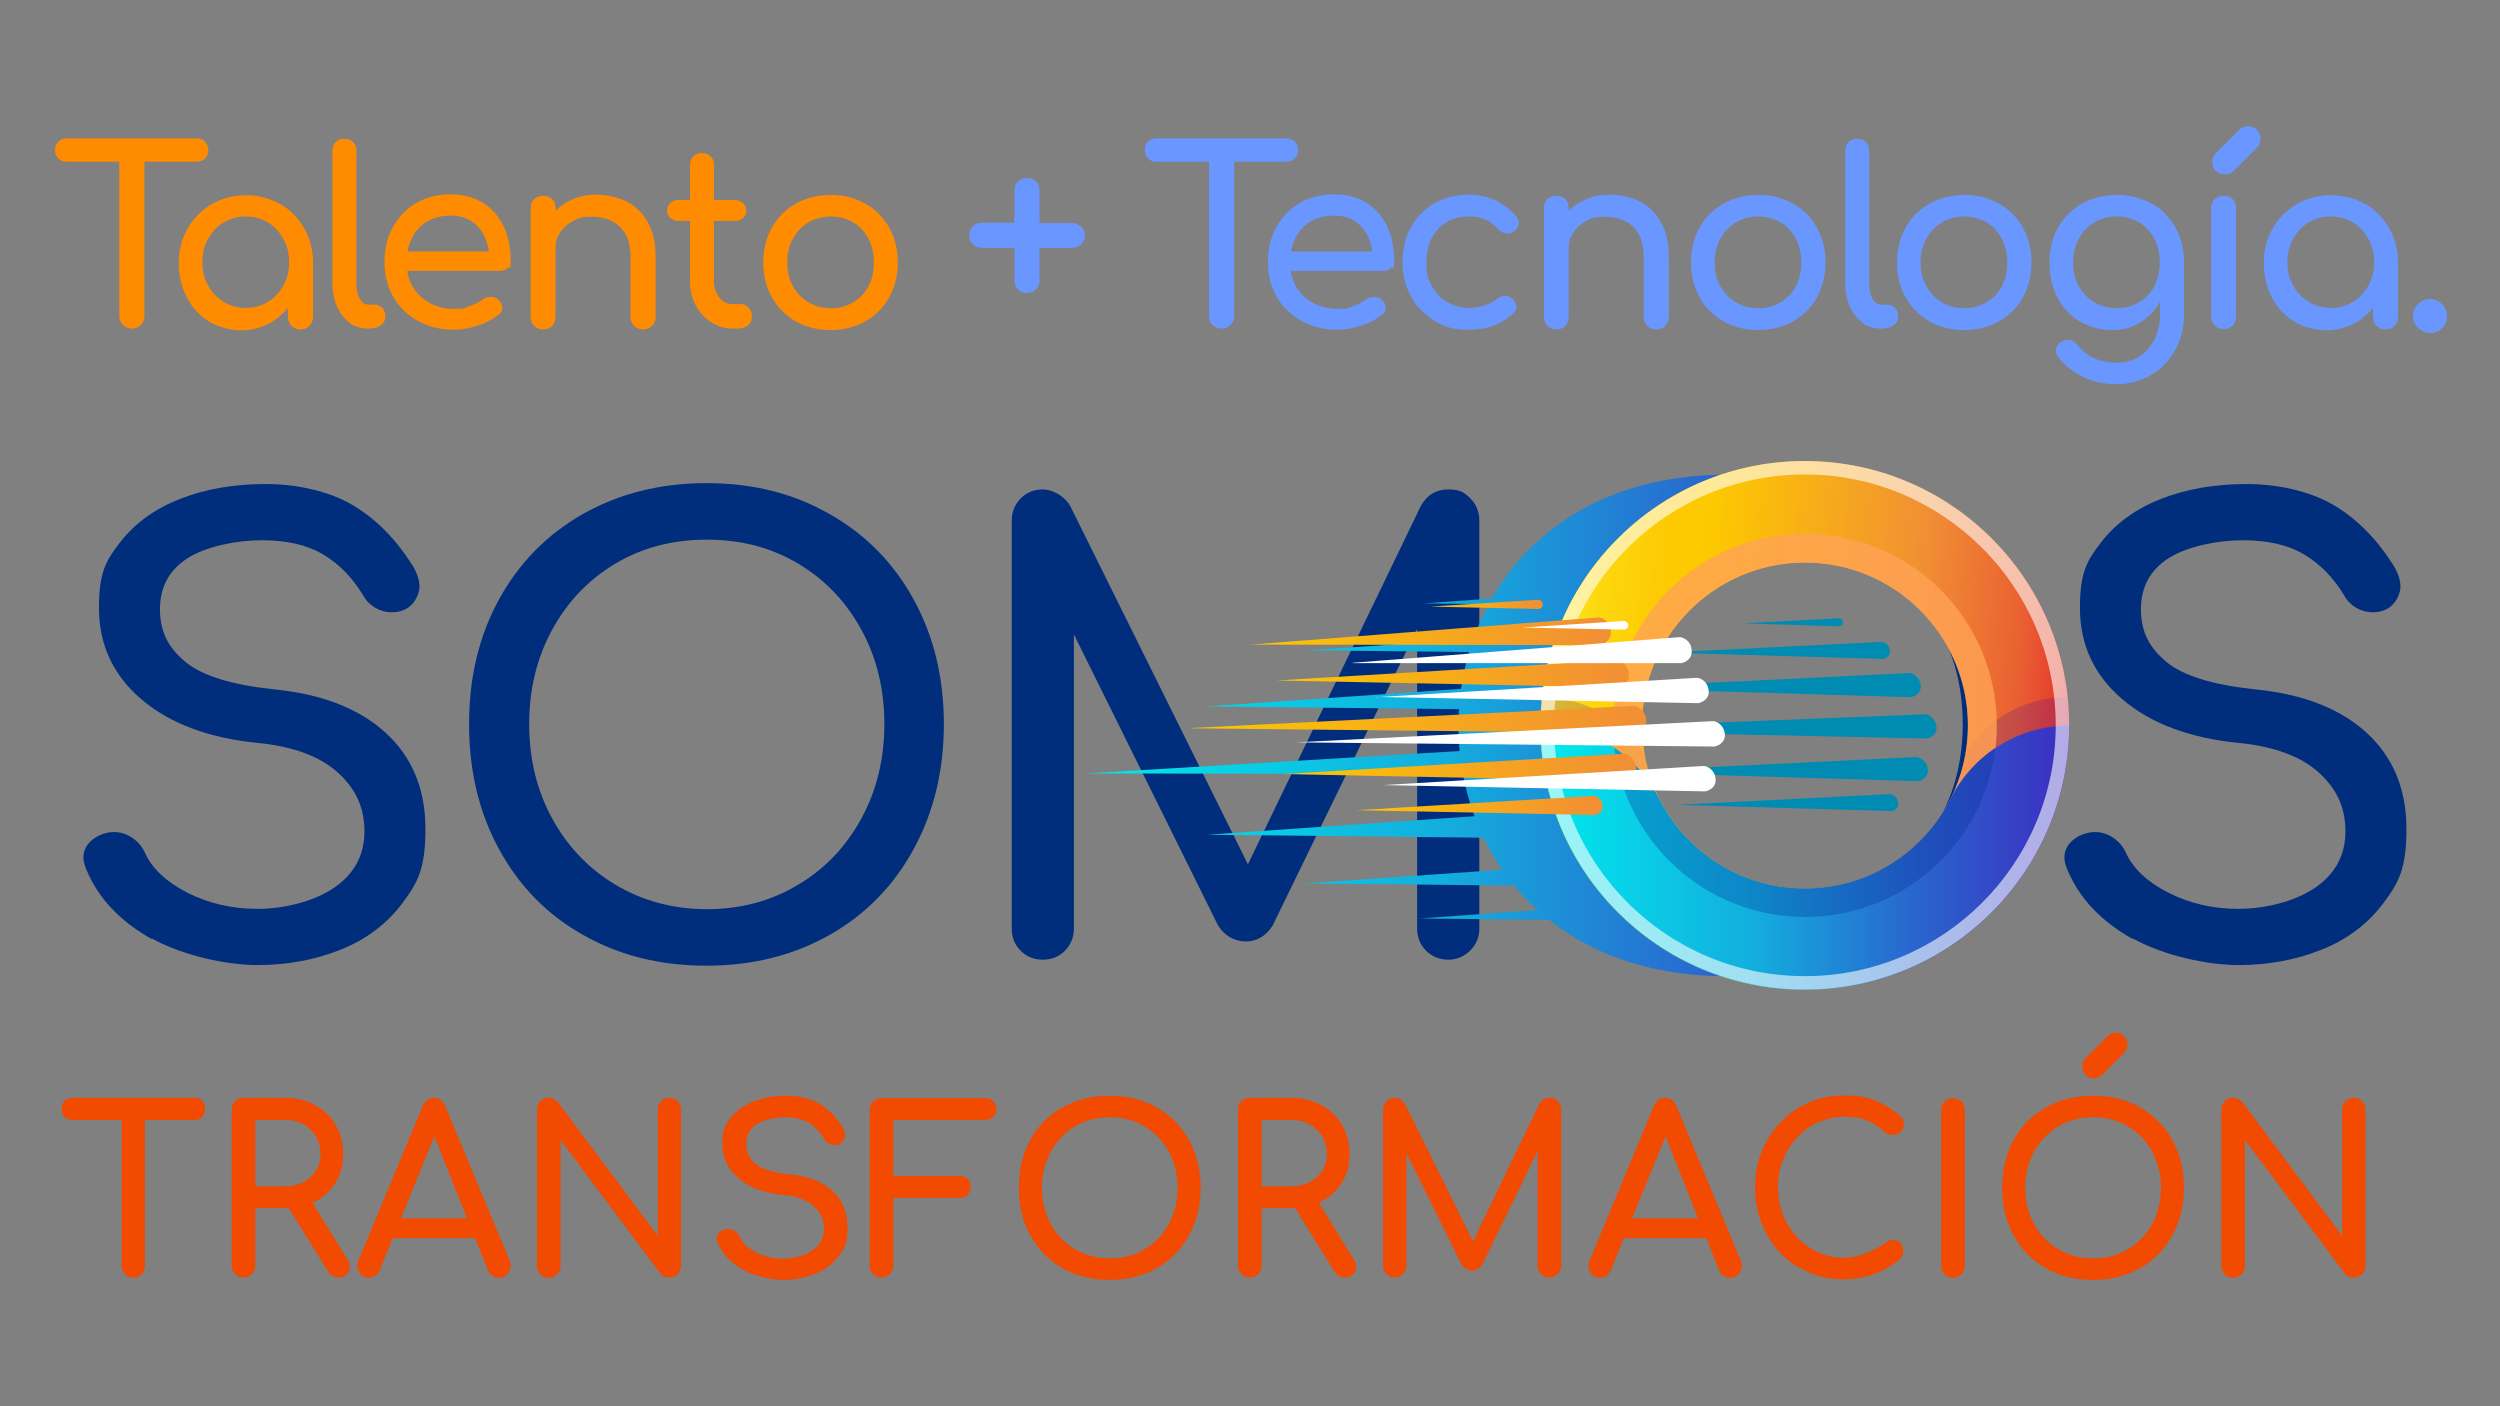 <?xml version="1.0" encoding="UTF-8"?>
<svg xmlns="http://www.w3.org/2000/svg" version="1.1" xmlns:xlink="http://www.w3.org/1999/xlink" viewBox="0 0 836.2 470.4">
  <rect x="0" y="0" width="836.2" height="470.4" fill="#808080" stroke="none"/>
  <defs>
    <style>
      .cls-1 {
        fill: #002894;
        opacity: .3;
      }

      .cls-1, .cls-2, .cls-3 {
        mix-blend-mode: multiply;
      }

      .cls-4 {
        fill: url(#Degradado_sin_nombre_32-2);
      }

      .cls-5 {
        fill: url(#Degradado_sin_nombre_68-5);
      }

      .cls-6 {
        fill: #002d7c;
      }

      .cls-7 {
        fill: #f24a00;
      }

      .cls-8, .cls-9 {
        fill: #fff;
      }

      .cls-10 {
        fill: url(#Naranja_amarillo);
      }

      .cls-11 {
        fill: none;
      }

      .cls-12 {
        fill: #6997ff;
      }

      .cls-13 {
        fill: url(#Degradado_sin_nombre_68-2);
      }

      .cls-9 {
        mix-blend-mode: overlay;
        opacity: .6;
      }

      .cls-14 {
        isolation: isolate;
      }

      .cls-15 {
        fill: #ff8b00;
      }

      .cls-16 {
        fill: url(#Degradado_sin_nombre_32);
      }

      .cls-2 {
        fill: #3b00a0;
        opacity: .2;
      }

      .cls-17 {
        fill: #008bb2;
      }

      .cls-18 {
        fill: url(#Degradado_sin_nombre_68-3);
      }

      .cls-19 {
        fill: url(#Degradado_sin_nombre_68-4);
      }

      .cls-3 {
        fill: #ffa255;
        opacity: .8;
      }

      .cls-20 {
        fill: url(#Degradado_sin_nombre_68);
      }

      .cls-21 {
        clip-path: url(#clippath);
      }

      .cls-22 {
        fill: url(#Degradado_sin_nombre_68-6);
      }
    </style>
    <clipPath id="clippath">
      <path class="cls-11" d="M539.5,240.8c0,63.2,142.2,88.6,61.7,88.6s-255.1-28-255.1-91.2,134.6-99,215.1-99-21.8,38.4-21.8,101.5Z"/>
    </clipPath>
    <linearGradient id="Degradado_sin_nombre_32" data-name="Degradado sin nombre 32" x1="363.2" y1="242.6" x2="661.1" y2="242.6" gradientUnits="userSpaceOnUse">
      <stop offset="0" stop-color="#00eced"/>
      <stop offset=".1" stop-color="#05dae9"/>
      <stop offset=".4" stop-color="#13aede"/>
      <stop offset=".7" stop-color="#2967ce"/>
      <stop offset="1" stop-color="#3c2dc1"/>
    </linearGradient>
    <linearGradient id="Naranja_amarillo" data-name="Naranja, amarillo" x1="396.7" y1="408.7" x2="573.6" y2="408.7" gradientTransform="translate(152.6 -203.3) rotate(4.6)" gradientUnits="userSpaceOnUse">
      <stop offset="0" stop-color="#ffef26"/>
      <stop offset="0" stop-color="#fee921"/>
      <stop offset=".1" stop-color="#fdd70e"/>
      <stop offset=".2" stop-color="#fdcb03"/>
      <stop offset=".3" stop-color="#fdc800"/>
      <stop offset=".7" stop-color="#f18f34"/>
      <stop offset=".9" stop-color="#e95f32"/>
      <stop offset="1" stop-color="#e3312d"/>
    </linearGradient>
    <linearGradient id="Degradado_sin_nombre_32-2" data-name="Degradado sin nombre 32" x1="515.3" y1="286.8" x2="692.1" y2="286.8" xlink:href="#Degradado_sin_nombre_32"/>
    <linearGradient id="Degradado_sin_nombre_68" data-name="Degradado sin nombre 68" x1="139.4" y1="84.2" x2="306.6" y2="84.2" gradientTransform="translate(271.5 163.9) rotate(0) scale(.9) skewX(0)" gradientUnits="userSpaceOnUse">
      <stop offset="0" stop-color="#fdc800"/>
      <stop offset="1" stop-color="#f18f34"/>
    </linearGradient>
    <linearGradient id="Degradado_sin_nombre_68-2" data-name="Degradado sin nombre 68" x1="170.7" y1="67.3" x2="300.2" y2="67.3" xlink:href="#Degradado_sin_nombre_68"/>
    <linearGradient id="Degradado_sin_nombre_68-3" data-name="Degradado sin nombre 68" x1="173.3" y1="101.7" x2="302.9" y2="101.7" xlink:href="#Degradado_sin_nombre_68"/>
    <linearGradient id="Degradado_sin_nombre_68-4" data-name="Degradado sin nombre 68" x1="161.5" y1="51.7" x2="293.7" y2="51.7" xlink:href="#Degradado_sin_nombre_68"/>
    <linearGradient id="Degradado_sin_nombre_68-5" data-name="Degradado sin nombre 68" x1="200.1" y1="115.7" x2="290.6" y2="115.7" xlink:href="#Degradado_sin_nombre_68"/>
    <linearGradient id="Degradado_sin_nombre_68-6" data-name="Degradado sin nombre 68" x1="227.6" y1="41.9" x2="268.8" y2="41.9" xlink:href="#Degradado_sin_nombre_68"/>
  </defs>
  <!-- Generator: Adobe Illustrator 28.6.0, SVG Export Plug-In . SVG Version: 1.2.0 Build 709)  -->
  <g class="cls-14">
    <g id="Layer_1">
      <g>
        <path class="cls-15" d="M68.6,47.4c.7.7,1.1,1.7,1.1,2.8s-.4,2.1-1.1,2.8c-.7.7-1.7,1.1-2.8,1.1h-17.5v51.6c0,1.2-.4,2.2-1.2,3-.8.8-1.8,1.2-3,1.2s-2.2-.4-3-1.2-1.2-1.8-1.2-3v-51.6h-17.6c-1.1,0-2.1-.4-2.8-1.1-.7-.7-1.1-1.7-1.1-2.8s.4-2.1,1.1-2.8c.7-.7,1.7-1.1,2.8-1.1h43.6c1.1,0,2.1.4,2.8,1.1Z"/>
        <path class="cls-15" d="M93.6,68.1c3.4,2,6.1,4.7,8.1,8.2,2,3.5,3,7.3,3,11.5v18.2c0,1.2-.4,2.2-1.2,3-.8.8-1.8,1.2-3,1.2s-2.2-.4-3-1.2c-.8-.8-1.2-1.8-1.2-3v-3c-1.9,2.3-4.2,4.2-6.9,5.5-2.7,1.3-5.7,2-8.8,2s-7.5-1-10.6-2.9-5.7-4.7-7.5-8.1c-1.8-3.5-2.7-7.3-2.7-11.5s1-8.1,2.9-11.5c2-3.5,4.7-6.2,8.1-8.2,3.5-2,7.3-3,11.5-3s8,1,11.4,3ZM89.6,101c2.2-1.3,3.9-3.2,5.2-5.5,1.3-2.3,1.9-4.9,1.9-7.8s-.6-5.5-1.9-7.8c-1.3-2.3-3-4.2-5.2-5.5-2.2-1.3-4.7-2-7.4-2s-5.2.7-7.4,2c-2.2,1.3-3.9,3.2-5.2,5.5-1.3,2.3-1.9,4.9-1.9,7.8s.6,5.5,1.9,7.8c1.3,2.3,3,4.1,5.2,5.5,2.2,1.3,4.7,2,7.4,2s5.2-.7,7.4-2Z"/>
        <path class="cls-15" d="M117.2,108.1c-1.9-1.3-3.3-3.1-4.4-5.4-1-2.3-1.6-4.9-1.6-7.8v-44.5c0-1.2.4-2.2,1.1-2.9.8-.8,1.7-1.1,2.9-1.1s2.2.4,2.9,1.1c.8.8,1.1,1.7,1.1,2.9v44.5c0,2,.4,3.7,1.1,5,.8,1.3,1.7,2,2.9,2h2c1.1,0,2,.4,2.7,1.1.7.8,1,1.7,1,2.9s-.5,2.2-1.6,2.9c-1,.8-2.4,1.1-4,1.1h-.2c-2.3,0-4.4-.6-6.3-1.9Z"/>
        <path class="cls-15" d="M169.9,89.6c-.7.7-1.6,1-2.7,1h-31c.6,3.8,2.3,6.9,5.2,9.2,2.9,2.3,6.3,3.5,10.5,3.5s3.3-.3,5.1-.9c1.8-.6,3.2-1.3,4.4-2.2.8-.6,1.7-.9,2.7-.9s1.8.3,2.4.8c1,.8,1.5,1.7,1.5,2.8s-.4,1.8-1.3,2.4c-1.8,1.5-4.1,2.7-6.9,3.6-2.7.9-5.4,1.4-7.9,1.4-4.5,0-8.5-1-12-2.9-3.5-1.9-6.3-4.6-8.3-8-2-3.4-3-7.3-3-11.7s.9-8.3,2.8-11.7c1.9-3.5,4.5-6.1,7.8-8.1,3.3-1.9,7.1-2.9,11.4-2.9s7.8.9,10.8,2.8c3,1.8,5.4,4.4,7,7.8,1.6,3.3,2.4,7.1,2.4,11.4s-.4,1.9-1.1,2.6ZM141,75.4c-2.5,2.2-4,5.1-4.7,8.7h27.2c-.5-3.6-1.8-6.6-4.1-8.7-2.2-2.2-5.1-3.3-8.7-3.3s-7.2,1.1-9.7,3.3Z"/>
        <path class="cls-15" d="M209.8,67.5c3,1.6,5.3,4,7,7.1,1.7,3.1,2.5,6.9,2.5,11.3v20.1c0,1.2-.4,2.2-1.2,3-.8.8-1.8,1.2-3,1.2s-2.2-.4-3-1.2c-.8-.8-1.2-1.8-1.2-3v-20.1c0-4.4-1.2-7.7-3.5-10-2.4-2.3-5.5-3.4-9.4-3.4s-4.4.5-6.2,1.4c-1.9.9-3.3,2.2-4.4,3.8-1.1,1.6-1.6,3.3-1.6,5.3v23c0,1.2-.4,2.2-1.1,3-.8.8-1.8,1.2-3,1.2s-2.2-.4-3-1.2c-.8-.8-1.2-1.8-1.2-3v-36.4c0-1.3.4-2.3,1.2-3,.8-.8,1.8-1.1,3-1.1s2.3.4,3,1.1c.8.8,1.1,1.8,1.1,3v.9c1.7-1.7,3.8-3.1,6.2-4,2.4-1,4.9-1.4,7.7-1.4s7.1.8,10.1,2.4Z"/>
        <path class="cls-15" d="M250.5,103c.7.8,1,1.7,1,2.9s-.4,2.2-1.3,2.9c-.9.8-2.1,1.1-3.5,1.1h-1.5c-2.7,0-5.1-.7-7.3-2.1-2.2-1.4-3.9-3.3-5.2-5.7-1.3-2.4-1.9-5.1-1.9-8.1v-20.1h-3.8c-1.1,0-2.1-.3-2.8-1-.7-.7-1.1-1.5-1.1-2.4s.4-2,1.1-2.6c.7-.7,1.6-1,2.8-1h3.8v-11.7c0-1.2.4-2.2,1.1-2.9.8-.8,1.7-1.1,2.9-1.1s2.2.4,2.9,1.1c.8.8,1.1,1.7,1.1,2.9v11.7h6.9c1.1,0,2.1.3,2.8,1,.7.7,1.1,1.5,1.1,2.6s-.4,1.8-1.1,2.4c-.7.7-1.6,1-2.8,1h-6.9v20.1c0,2.2.6,4,1.8,5.5,1.2,1.5,2.7,2.2,4.4,2.2h2.8c1,0,1.8.4,2.5,1.1Z"/>
        <path class="cls-15" d="M266.2,107.5c-3.4-1.9-6.1-4.6-8-8-1.9-3.4-2.9-7.3-2.9-11.7s1-8.3,2.9-11.7c1.9-3.4,4.6-6.1,8-8,3.4-1.9,7.3-2.9,11.7-2.9s8.1,1,11.5,2.9c3.4,1.9,6.1,4.6,8,8,1.9,3.4,2.9,7.3,2.9,11.7s-1,8.2-2.9,11.7c-1.9,3.4-4.6,6.1-8,8-3.4,1.9-7.3,2.9-11.6,2.9s-8.2-1-11.7-2.9ZM285.4,101.1c2.2-1.3,3.9-3.1,5.1-5.4s1.8-4.9,1.8-7.9-.6-5.6-1.8-7.9c-1.2-2.3-2.9-4.2-5.1-5.5-2.2-1.3-4.7-2-7.5-2s-5.3.7-7.5,2c-2.2,1.3-3.9,3.1-5.2,5.5-1.3,2.3-1.9,5-1.9,7.9s.6,5.6,1.9,7.9c1.3,2.3,3,4.1,5.2,5.4,2.2,1.3,4.7,2,7.5,2s5.3-.7,7.5-2Z"/>
        <path class="cls-12" d="M340.5,96.8c-.8-.8-1.2-1.8-1.2-3v-10.9h-10.9c-1.2,0-2.2-.4-3-1.2-.8-.8-1.2-1.8-1.2-3s.4-2.2,1.2-3c.8-.8,1.8-1.2,3-1.2h10.9v-10.9c0-1.1.4-2.1,1.3-2.9.8-.8,1.8-1.2,2.9-1.2s2.2.4,3,1.2c.8.8,1.2,1.8,1.2,3v10.9h10.9c1.1,0,2.1.4,3,1.2.8.8,1.3,1.8,1.3,3s-.4,2.1-1.3,2.9c-.8.8-1.8,1.2-3,1.2h-10.9v10.9c0,1.2-.4,2.2-1.2,3-.8.8-1.8,1.2-3,1.2s-2.2-.4-3-1.2Z"/>
        <path class="cls-12" d="M433.1,47.4c.7.7,1.1,1.7,1.1,2.8s-.4,2.1-1.1,2.8c-.7.7-1.7,1.1-2.8,1.1h-17.5v51.6c0,1.2-.4,2.2-1.2,3-.8.8-1.8,1.2-3,1.2s-2.2-.4-3-1.2-1.2-1.8-1.2-3v-51.6h-17.6c-1.1,0-2.1-.4-2.8-1.1-.7-.7-1.1-1.7-1.1-2.8s.4-2.1,1.1-2.8c.7-.7,1.7-1.1,2.8-1.1h43.6c1.1,0,2.1.4,2.8,1.1Z"/>
        <path class="cls-12" d="M465.4,89.6c-.7.7-1.6,1-2.7,1h-31c.6,3.8,2.3,6.9,5.2,9.2,2.9,2.3,6.3,3.5,10.5,3.5s3.3-.3,5.1-.9c1.8-.6,3.2-1.3,4.4-2.2.8-.6,1.7-.9,2.7-.9s1.8.3,2.4.8c1,.8,1.5,1.7,1.5,2.8s-.4,1.8-1.3,2.4c-1.8,1.5-4.1,2.7-6.9,3.6-2.7.9-5.4,1.4-7.9,1.4-4.5,0-8.5-1-12-2.9-3.5-1.9-6.3-4.6-8.3-8-2-3.4-3-7.3-3-11.7s.9-8.3,2.8-11.7c1.9-3.5,4.5-6.1,7.8-8.1,3.3-1.9,7.1-2.9,11.4-2.9s7.8.9,10.8,2.8c3,1.8,5.4,4.4,7,7.8,1.6,3.3,2.4,7.1,2.4,11.4s-.4,1.9-1.1,2.6ZM436.5,75.4c-2.5,2.2-4,5.1-4.7,8.7h27.2c-.5-3.6-1.8-6.6-4.1-8.7-2.2-2.2-5.1-3.3-8.7-3.3s-7.2,1.1-9.7,3.3Z"/>
        <path class="cls-12" d="M480,107.4c-3.4-2-6.1-4.7-8-8.1-1.9-3.5-2.9-7.3-2.9-11.5s.9-8.3,2.8-11.7c1.9-3.5,4.5-6.1,7.9-8.1,3.4-1.9,7.2-2.9,11.4-2.9,6.4,0,11.7,2.4,16,7.3.5.6.8,1.3.8,2.1,0,1.2-.6,2.2-1.8,3-.5.4-1.2.6-1.9.6-1.3,0-2.3-.5-3.2-1.5-1.4-1.5-2.8-2.5-4.4-3.2-1.6-.7-3.4-1-5.5-1-4.2,0-7.6,1.4-10.2,4.2-2.6,2.8-3.9,6.5-3.9,11.1s.6,5.6,1.8,7.9,2.9,4.1,5.1,5.4c2.2,1.3,4.7,2,7.5,2s6.7-1,9-2.9c1-.8,2-1.1,3-1.1s1.5.2,2.1.7c1,.9,1.6,1.8,1.6,2.9s-.3,1.6-1,2.2c-3.9,3.6-8.8,5.5-14.7,5.5s-8.2-1-11.6-2.9Z"/>
        <path class="cls-12" d="M548.7,67.5c3,1.6,5.3,4,7,7.1,1.7,3.1,2.5,6.9,2.5,11.3v20.1c0,1.2-.4,2.2-1.2,3-.8.8-1.8,1.2-3,1.2s-2.2-.4-3-1.2c-.8-.8-1.2-1.8-1.2-3v-20.1c0-4.4-1.2-7.7-3.5-10-2.4-2.3-5.5-3.4-9.4-3.4s-4.4.5-6.2,1.4c-1.9.9-3.3,2.2-4.4,3.8-1.1,1.6-1.6,3.3-1.6,5.3v23c0,1.2-.4,2.2-1.1,3-.8.8-1.8,1.2-3,1.2s-2.2-.4-3-1.2c-.8-.8-1.2-1.8-1.2-3v-36.4c0-1.3.4-2.3,1.2-3,.8-.8,1.8-1.1,3-1.1s2.3.4,3,1.1c.8.8,1.1,1.8,1.1,3v.9c1.7-1.7,3.8-3.1,6.2-4,2.4-1,4.9-1.4,7.7-1.4s7.1.8,10.1,2.4Z"/>
        <path class="cls-12" d="M576.5,107.5c-3.4-1.9-6.1-4.6-8-8-1.9-3.4-2.9-7.3-2.9-11.7s1-8.3,2.9-11.7c1.9-3.4,4.6-6.1,8-8,3.4-1.9,7.3-2.9,11.7-2.9s8.1,1,11.5,2.9c3.4,1.9,6.1,4.6,8,8,1.9,3.4,2.9,7.3,2.9,11.7s-1,8.2-2.9,11.7c-1.9,3.4-4.6,6.1-8,8-3.4,1.9-7.3,2.9-11.6,2.9s-8.2-1-11.7-2.9ZM595.6,101.1c2.2-1.3,3.9-3.1,5.1-5.4s1.8-4.9,1.8-7.9-.6-5.6-1.8-7.9c-1.2-2.3-2.9-4.2-5.1-5.5-2.2-1.3-4.7-2-7.5-2s-5.3.7-7.5,2c-2.2,1.3-3.9,3.1-5.2,5.5-1.3,2.3-1.9,5-1.9,7.9s.6,5.6,1.9,7.9c1.3,2.3,3,4.1,5.2,5.4,2.2,1.3,4.7,2,7.5,2s5.3-.7,7.5-2Z"/>
        <path class="cls-12" d="M623.2,108.1c-1.9-1.3-3.3-3.1-4.4-5.4-1-2.3-1.6-4.9-1.6-7.8v-44.5c0-1.2.4-2.2,1.1-2.9.8-.8,1.7-1.1,2.9-1.1s2.2.4,2.9,1.1c.8.8,1.1,1.7,1.1,2.9v44.5c0,2,.4,3.7,1.1,5,.8,1.3,1.7,2,2.9,2h2c1.1,0,2,.4,2.7,1.1.7.8,1,1.7,1,2.9s-.5,2.2-1.6,2.9c-1,.8-2.4,1.1-4,1.1h-.2c-2.3,0-4.4-.6-6.3-1.9Z"/>
        <path class="cls-12" d="M645.4,107.5c-3.4-1.9-6.1-4.6-8-8-1.9-3.4-2.9-7.3-2.9-11.7s1-8.3,2.9-11.7c1.9-3.4,4.6-6.1,8-8,3.4-1.9,7.3-2.9,11.7-2.9s8.1,1,11.5,2.9c3.4,1.9,6.1,4.6,8,8,1.9,3.4,2.9,7.3,2.9,11.7s-1,8.2-2.9,11.7c-1.9,3.4-4.6,6.1-8,8-3.4,1.9-7.3,2.9-11.6,2.9s-8.2-1-11.7-2.9ZM664.5,101.1c2.2-1.3,3.9-3.1,5.1-5.4s1.8-4.9,1.8-7.9-.6-5.6-1.8-7.9c-1.2-2.3-2.9-4.2-5.1-5.5-2.2-1.3-4.7-2-7.5-2s-5.3.7-7.5,2c-2.2,1.3-3.9,3.1-5.2,5.5-1.3,2.3-1.9,5-1.9,7.9s.6,5.6,1.9,7.9c1.3,2.3,3,4.1,5.2,5.4,2.2,1.3,4.7,2,7.5,2s5.3-.7,7.5-2Z"/>
        <path class="cls-12" d="M719.6,68c3.4,1.9,6.1,4.6,8,8,1.9,3.4,2.9,7.3,2.9,11.7v17.6c0,4.3-1,8.2-2.9,11.7-1.9,3.5-4.6,6.3-8,8.4-3.5,2-7.4,3.1-11.7,3.1s-7.6-.8-10.9-2.3c-3.4-1.6-6.2-3.8-8.5-6.6-.6-.8-.9-1.5-.9-2.3,0-1.1.6-2.1,1.7-2.9.8-.5,1.5-.7,2.3-.7,1.4,0,2.5.6,3.3,1.7,1.5,1.9,3.3,3.4,5.5,4.4,2.2,1,4.8,1.5,7.6,1.5s5.1-.6,7.3-1.9c2.2-1.3,3.9-3.2,5.2-5.6s2-5.4,2-8.9v-4c-1.7,3-3.9,5.3-6.7,7-2.8,1.7-5.9,2.5-9.4,2.5s-7.6-1-10.8-2.9c-3.2-1.9-5.7-4.6-7.4-8-1.8-3.4-2.7-7.3-2.7-11.7s1-8.3,2.9-11.7c1.9-3.4,4.6-6.1,8-8,3.4-1.9,7.3-2.9,11.7-2.9s8.1,1,11.5,2.9ZM715.5,101.1c2.2-1.3,3.9-3.1,5.1-5.4s1.8-4.9,1.8-7.9-.6-5.6-1.8-7.9c-1.2-2.3-2.9-4.2-5.1-5.5-2.2-1.3-4.7-2-7.5-2s-5.3.7-7.5,2c-2.2,1.3-3.9,3.1-5.2,5.5-1.3,2.3-1.9,5-1.9,7.9s.6,5.6,1.9,7.9c1.3,2.3,3,4.1,5.2,5.4,2.2,1.3,4.7,2,7.5,2s5.3-.7,7.5-2Z"/>
        <path class="cls-12" d="M740.8,108.9c-.8-.8-1.2-1.8-1.2-3v-36.3c0-1.3.4-2.3,1.2-3,.8-.8,1.8-1.1,3-1.1s2.3.4,3,1.1c.8.8,1.1,1.8,1.1,3v36.3c0,1.2-.4,2.2-1.1,3-.8.8-1.8,1.2-3,1.2s-2.2-.4-3-1.2ZM741.1,57.2c-.8-.8-1.1-1.8-1.1-3s.3-2.1,1-2.8l8-8c.8-.8,1.8-1.2,2.9-1.2s2.2.4,3,1.2c.8.8,1.2,1.8,1.2,3s-.4,2.1-1.1,2.9l-7.9,7.9c-.8.8-1.7,1.1-2.9,1.1s-2.3-.4-3-1.2Z"/>
        <path class="cls-12" d="M791,68.1c3.4,2,6.1,4.7,8.1,8.2,2,3.5,3,7.3,3,11.5v18.2c0,1.2-.4,2.2-1.2,3-.8.8-1.8,1.2-3,1.2s-2.2-.4-3-1.2c-.8-.8-1.2-1.8-1.2-3v-3c-1.9,2.3-4.2,4.2-6.9,5.5-2.7,1.3-5.7,2-8.8,2s-7.5-1-10.6-2.9-5.7-4.7-7.5-8.1c-1.8-3.5-2.7-7.3-2.7-11.5s1-8.1,2.9-11.5c2-3.5,4.7-6.2,8.1-8.2,3.5-2,7.3-3,11.5-3s8,1,11.4,3ZM787,101c2.2-1.3,3.9-3.2,5.2-5.5,1.3-2.3,1.9-4.9,1.9-7.8s-.6-5.5-1.9-7.8c-1.3-2.3-3-4.2-5.2-5.5-2.2-1.3-4.7-2-7.4-2s-5.2.7-7.4,2c-2.2,1.3-3.9,3.2-5.2,5.5-1.3,2.3-1.9,4.9-1.9,7.8s.6,5.5,1.9,7.8c1.3,2.3,3,4.1,5.2,5.5,2.2,1.3,4.7,2,7.4,2s5.2-.7,7.4-2Z"/>
        <path class="cls-12" d="M808.8,109.7c-1.1-1.1-1.7-2.4-1.7-4s.6-2.9,1.7-4c1.1-1.1,2.4-1.7,4-1.7s2.8.6,4,1.7c1.1,1.1,1.7,2.5,1.7,4s-.5,2.8-1.6,4c-1.1,1.1-2.4,1.7-4,1.7s-2.8-.6-4-1.7Z"/>
      </g>
      <g>
        <path class="cls-6" d="M50.8,314.1c-10.6-5.9-17.9-13.6-21.9-23.2-.7-1.6-1-3-1-4,0-2,.7-3.8,2.2-5.3,1.5-1.5,3.5-2.6,6-3.1.4-.1,1.1-.2,2-.2,2.1,0,4.2.6,6.1,1.9,1.9,1.3,3.4,3,4.3,5.1,2.4,5.2,7.1,9.7,14.2,13.3,7.1,3.6,14.9,5.4,23.4,5.4s18.5-2.3,25.4-6.9c6.9-4.6,10.4-11,10.4-19s-2.9-14.2-8.8-19.6c-5.9-5.4-14.8-8.8-26.8-10-16.5-1.6-29.5-6.5-39-14.6-9.5-8.1-14.2-18.3-14.2-30.5s2.4-16,7.3-22.3c4.9-6.2,11.5-11,20-14.3,8.5-3.3,18-4.9,28.5-4.9s21.1,2.4,29,7c7.9,4.7,14.5,11.4,20,20.1,1.6,2.6,2.4,5,2.4,7.2s-1.3,5.4-4,7.2c-1.5.9-3.2,1.4-5.2,1.4s-3.9-.5-5.6-1.5c-1.7-1-3.1-2.4-4-4.1-3.6-6-8.1-10.6-13.5-13.8-5.4-3.2-12.2-4.7-20.5-4.7s-18.3,2-24.6,5.9c-6.3,4-9.4,9.7-9.4,17.2s2.8,12.8,8.4,17.5c5.6,4.7,15.6,7.8,30,9.3,16,1.6,28.4,6.5,37.2,14.6,8.8,8.1,13.2,18.8,13.2,32.1s-2.6,18-7.8,24.9c-5.2,6.9-12.1,12.1-20.7,15.5-8.6,3.4-17.8,5.1-27.7,5.1s-24.7-3-35.3-8.9Z"/>
        <path class="cls-6" d="M195,312.7c-12.1-6.8-21.4-16.4-28.1-28.7-6.7-12.3-10-26.2-10-41.8s3.3-29.5,10-41.7c6.7-12.2,16-21.7,28.1-28.6,12.1-6.8,25.8-10.3,41.3-10.3s29,3.4,41.1,10.3c12.1,6.8,21.5,16.4,28.2,28.6,6.7,12.2,10.1,26.1,10.1,41.7s-3.4,29.5-10.1,41.8c-6.7,12.3-16.1,21.9-28.1,28.7-12,6.8-25.7,10.3-41.2,10.3s-29.2-3.4-41.3-10.3ZM267,295.9c9.1-5.4,16.1-12.9,21.2-22.3,5.1-9.4,7.6-19.9,7.6-31.4s-2.5-22-7.6-31.4c-5.1-9.4-12.1-16.8-21.1-22.2-9-5.4-19.2-8.1-30.7-8.1s-21.7,2.7-30.7,8.1c-9,5.4-16,12.8-21.1,22.2-5.1,9.4-7.6,19.9-7.6,31.4s2.5,22,7.6,31.4c5.1,9.4,12.1,16.8,21.2,22.3,9.1,5.4,19.3,8.2,30.6,8.2s21.5-2.7,30.6-8.2Z"/>
        <path class="cls-6" d="M491.8,166.7c2,2,3,4.5,3,7.5v136.3c0,3-1,5.4-3.1,7.5-2.1,2-4.5,3-7.3,3s-5.4-1-7.4-3-3-4.5-3-7.5v-100.1l-48.4,99.3c-2.3,3.5-5.3,5.2-9,5.2s-7.6-2.1-9.6-6.2l-47.8-96.5v98.3c0,3-1,5.4-3,7.5-2,2-4.5,3-7.4,3s-5.4-1-7.4-3c-2-2-3-4.5-3-7.5v-136.3c0-3,1-5.4,3-7.5,2-2,4.5-3,7.4-3s7.1,1.9,9.2,5.6l59.4,119.8,57.8-119.8c2.1-3.8,5.2-5.6,9.2-5.6s5.4,1,7.4,3Z"/>
        <path class="cls-6" d="M555.8,312.7c-12.1-6.8-21.4-16.4-28.1-28.7-6.7-12.3-10-26.2-10-41.8s3.3-29.5,10-41.7c6.7-12.2,16-21.7,28.1-28.6,12.1-6.8,25.8-10.3,41.3-10.3s29,3.4,41.1,10.3c12.1,6.8,21.5,16.4,28.2,28.6,6.7,12.2,10.1,26.1,10.1,41.7s-3.4,29.5-10.1,41.8c-6.7,12.3-16.1,21.9-28.1,28.7-12,6.8-25.7,10.3-41.2,10.3s-29.2-3.4-41.3-10.3ZM627.7,295.9c9.1-5.4,16.1-12.9,21.2-22.3,5.1-9.4,7.6-19.9,7.6-31.4s-2.5-22-7.6-31.4c-5.1-9.4-12.1-16.8-21.1-22.2-9-5.4-19.2-8.1-30.7-8.1s-21.7,2.7-30.7,8.1c-9,5.4-16,12.8-21.1,22.2-5.1,9.4-7.6,19.9-7.6,31.4s2.5,22,7.6,31.4c5.1,9.4,12.1,16.8,21.2,22.3,9.1,5.4,19.3,8.2,30.6,8.2s21.5-2.7,30.6-8.2Z"/>
        <path class="cls-6" d="M713.4,314.1c-10.6-5.9-17.9-13.6-21.9-23.2-.7-1.6-1-3-1-4,0-2,.7-3.8,2.2-5.3,1.5-1.5,3.5-2.6,6-3.1.4-.1,1.1-.2,2-.2,2.1,0,4.2.6,6.1,1.9,1.9,1.3,3.4,3,4.3,5.1,2.4,5.2,7.1,9.7,14.2,13.3,7.1,3.6,14.9,5.4,23.4,5.4s18.5-2.3,25.4-6.9c6.9-4.6,10.4-11,10.4-19s-2.9-14.2-8.8-19.6c-5.9-5.4-14.8-8.8-26.8-10-16.5-1.6-29.5-6.5-39-14.6-9.5-8.1-14.2-18.3-14.2-30.5s2.4-16,7.3-22.3c4.9-6.2,11.5-11,20-14.3,8.5-3.3,18-4.9,28.5-4.9s21.1,2.4,29,7c7.9,4.7,14.5,11.4,20,20.1,1.6,2.6,2.4,5,2.4,7.2s-1.3,5.4-4,7.2c-1.5.9-3.2,1.4-5.2,1.4s-3.9-.5-5.6-1.5c-1.7-1-3.1-2.4-4-4.1-3.6-6-8.1-10.6-13.5-13.8-5.4-3.2-12.2-4.7-20.5-4.7s-18.3,2-24.6,5.9c-6.3,4-9.4,9.7-9.4,17.2s2.8,12.8,8.4,17.5c5.6,4.7,15.6,7.8,30,9.3,16,1.6,28.4,6.5,37.2,14.6,8.8,8.1,13.2,18.8,13.2,32.1s-2.6,18-7.8,24.9c-5.2,6.9-12.1,12.1-20.7,15.5-8.6,3.4-17.8,5.1-27.7,5.1s-24.7-3-35.3-8.9Z"/>
      </g>
      <g>
        <path class="cls-7" d="M67.6,368.2c.7.7,1,1.6,1,2.7s-.3,2-1,2.7c-.7.7-1.6,1-2.6,1h-16.5v48.8c0,1.1-.4,2.1-1.1,2.8-.8.8-1.7,1.2-2.8,1.2s-2.1-.4-2.8-1.2-1.1-1.7-1.1-2.8v-48.8h-16.5c-1.1,0-2-.3-2.6-1-.7-.7-1-1.6-1-2.7s.3-2,1-2.7c.7-.7,1.6-1,2.6-1h40.9c1.1,0,2,.3,2.6,1Z"/>
        <path class="cls-7" d="M117,423.7c0,1-.3,1.9-1,2.6-.7.7-1.6,1-2.8,1s-2.6-.6-3.4-1.9l-13.2-21.3h-11.2v19.2c0,1.1-.4,2.1-1.1,2.8-.7.8-1.7,1.2-2.9,1.2s-2.1-.4-2.8-1.2c-.8-.8-1.1-1.7-1.1-2.8v-52.1c0-1.2.4-2.1,1.1-2.9.8-.7,1.7-1.1,2.8-1.1h13.8c3.8,0,7.2.8,10.1,2.4,3,1.6,5.3,3.8,7,6.7,1.7,2.9,2.5,6.2,2.5,9.9s-.9,6.9-2.8,9.7c-1.8,2.8-4.3,5-7.5,6.4l11.7,18.9c.5.8.8,1.7.8,2.5ZM95.2,396.8c3.5,0,6.3-1,8.6-3,2.2-2,3.4-4.5,3.4-7.7s-1.1-6.2-3.4-8.3c-2.2-2.2-5.1-3.2-8.6-3.2h-9.8v22.2h9.8Z"/>
        <path class="cls-7" d="M170.8,423.4c0,1.1-.4,2-1.1,2.8s-1.7,1.2-2.8,1.2-1.5-.2-2.2-.7c-.7-.4-1.2-1-1.5-1.8l-4.3-10.8h-27.5l-4.4,10.8c-.4.8-.9,1.4-1.5,1.8-.7.4-1.4.7-2.1.7-1.1,0-2.1-.4-2.8-1.2-.7-.8-1.1-1.7-1.1-2.8s.1-1.1.4-1.8l21.5-51.7c.8-1.8,2-2.7,3.7-2.7s3.1.9,3.8,2.7l21.6,51.8c.3.7.4,1.2.4,1.7ZM134.1,407.5h22.1l-10.9-27.4-11.2,27.4Z"/>
        <path class="cls-7" d="M180.7,426.2c-.7-.7-1.1-1.7-1.1-2.9v-52.1c0-1.2.4-2.1,1.1-2.9.7-.7,1.7-1.1,2.8-1.1s1.1.1,1.7.4c.6.3,1,.6,1.4,1l33.4,44.7v-42.1c0-1.2.4-2.1,1.1-2.9.8-.7,1.7-1.1,2.8-1.1s2.1.4,2.8,1.1c.7.7,1.1,1.7,1.1,2.9v52.1c0,1.2-.4,2.1-1.1,2.9-.7.7-1.7,1.1-2.8,1.1s-1.1-.1-1.7-.3c-.6-.2-1-.6-1.3-1l-33.4-44.7v42.1c0,1.1-.4,2.1-1.1,2.8-.7.8-1.7,1.2-2.9,1.2s-2.1-.4-2.8-1.1Z"/>
        <path class="cls-7" d="M248.5,424.7c-4.1-2.3-6.8-5.2-8.4-8.9-.3-.6-.4-1.1-.4-1.5,0-.8.3-1.4.8-2,.6-.6,1.3-1,2.3-1.2.2,0,.4,0,.8,0,.8,0,1.6.2,2.3.7.7.5,1.3,1.1,1.6,2,.9,2,2.7,3.7,5.4,5.1,2.7,1.4,5.7,2.1,9,2.1s7.1-.9,9.7-2.7c2.7-1.8,4-4.2,4-7.3s-1.1-5.4-3.4-7.5-5.7-3.4-10.3-3.8c-6.3-.6-11.3-2.5-14.9-5.6-3.6-3.1-5.4-7-5.4-11.7s.9-6.1,2.8-8.5,4.4-4.2,7.7-5.5c3.2-1.3,6.9-1.9,10.9-1.9s8.1.9,11.1,2.7c3,1.8,5.6,4.4,7.7,7.7.6,1,.9,1.9.9,2.8s-.5,2.1-1.5,2.8c-.6.4-1.2.5-2,.5s-1.5-.2-2.1-.6c-.7-.4-1.2-.9-1.5-1.6-1.4-2.3-3.1-4.1-5.2-5.3-2.1-1.2-4.7-1.8-7.8-1.8s-7,.8-9.4,2.3c-2.4,1.5-3.6,3.7-3.6,6.6s1.1,4.9,3.2,6.7c2.1,1.8,6,3,11.5,3.5,6.1.6,10.9,2.5,14.2,5.6,3.4,3.1,5,7.2,5,12.3s-1,6.9-3,9.5c-2,2.6-4.6,4.6-7.9,5.9-3.3,1.3-6.8,2-10.6,2s-9.4-1.1-13.5-3.4Z"/>
        <path class="cls-7" d="M292,426.2c-.8-.8-1.1-1.7-1.1-2.8v-52.1c0-1.2.4-2.1,1.1-2.9.8-.7,1.7-1.1,2.8-1.1h34.6c1.2,0,2.1.3,2.8,1,.7.7,1.1,1.6,1.1,2.7s-.4,2-1.1,2.6c-.7.7-1.7,1-2.8,1h-30.6v18.7h22c1.1,0,2.1.3,2.8,1,.7.7,1.1,1.6,1.1,2.7s-.4,2-1.1,2.7c-.7.7-1.7,1-2.8,1h-22v22.6c0,1.1-.4,2.1-1.1,2.8-.8.8-1.7,1.2-2.8,1.2s-2.1-.4-2.8-1.2Z"/>
        <path class="cls-7" d="M355.4,424.2c-4.6-2.6-8.2-6.3-10.8-11-2.6-4.7-3.8-10-3.8-16s1.3-11.3,3.8-15.9c2.6-4.7,6.1-8.3,10.8-10.9,4.6-2.6,9.9-3.9,15.8-3.9s11.1,1.3,15.7,3.9c4.6,2.6,8.2,6.3,10.8,10.9,2.6,4.7,3.9,10,3.9,15.9s-1.3,11.3-3.9,16c-2.6,4.7-6.2,8.4-10.8,11-4.6,2.6-9.8,3.9-15.8,3.9s-11.2-1.3-15.8-3.9ZM382.9,417.8c3.5-2.1,6.2-4.9,8.1-8.5,1.9-3.6,2.9-7.6,2.9-12s-1-8.4-2.9-12c-1.9-3.6-4.6-6.4-8.1-8.5-3.4-2.1-7.4-3.1-11.7-3.1s-8.3,1-11.7,3.1c-3.4,2.1-6.1,4.9-8.1,8.5-1.9,3.6-2.9,7.6-2.9,12s1,8.4,2.9,12c1.9,3.6,4.6,6.4,8.1,8.5,3.5,2.1,7.4,3.1,11.7,3.1s8.2-1,11.7-3.1Z"/>
        <path class="cls-7" d="M453.6,423.7c0,1-.3,1.9-1,2.6-.7.7-1.6,1-2.8,1s-2.6-.6-3.4-1.9l-13.2-21.3h-11.2v19.2c0,1.1-.4,2.1-1.1,2.8-.7.8-1.7,1.2-2.9,1.2s-2.1-.4-2.8-1.2c-.8-.8-1.1-1.7-1.1-2.8v-52.1c0-1.2.4-2.1,1.1-2.9.8-.7,1.7-1.1,2.8-1.1h13.8c3.8,0,7.2.8,10.1,2.4,3,1.6,5.3,3.8,7,6.7,1.7,2.9,2.5,6.2,2.5,9.9s-.9,6.9-2.8,9.7c-1.8,2.8-4.3,5-7.5,6.4l11.7,18.9c.5.8.8,1.7.8,2.5ZM431.8,396.8c3.5,0,6.3-1,8.6-3,2.2-2,3.4-4.5,3.4-7.7s-1.1-6.2-3.4-8.3c-2.2-2.2-5.1-3.2-8.6-3.2h-9.8v22.2h9.8Z"/>
        <path class="cls-7" d="M521.1,368.4c.8.8,1.1,1.7,1.1,2.8v52.1c0,1.1-.4,2.1-1.2,2.8-.8.8-1.7,1.2-2.8,1.2s-2.1-.4-2.8-1.2c-.8-.8-1.1-1.7-1.1-2.8v-38.3l-18.5,38c-.9,1.3-2,2-3.4,2s-2.9-.8-3.7-2.4l-18.3-36.9v37.6c0,1.1-.4,2.1-1.1,2.8-.8.8-1.7,1.2-2.8,1.2s-2.1-.4-2.8-1.2c-.8-.8-1.1-1.7-1.1-2.8v-52.1c0-1.1.4-2.1,1.1-2.8.8-.8,1.7-1.2,2.8-1.2s2.7.7,3.5,2.2l22.7,45.8,22.1-45.8c.8-1.4,2-2.2,3.5-2.2s2.1.4,2.8,1.2Z"/>
        <path class="cls-7" d="M582.6,423.4c0,1.1-.4,2-1.1,2.8s-1.7,1.2-2.8,1.2-1.5-.2-2.2-.7c-.7-.4-1.2-1-1.5-1.8l-4.3-10.8h-27.5l-4.4,10.8c-.4.8-.9,1.4-1.5,1.8-.7.4-1.4.7-2.1.7-1.1,0-2.1-.4-2.8-1.2-.7-.8-1.1-1.7-1.1-2.8s.1-1.1.4-1.8l21.5-51.7c.8-1.8,2-2.7,3.7-2.7s3.1.9,3.8,2.7l21.6,51.8c.3.7.4,1.2.4,1.7ZM545.9,407.5h22.1l-10.9-27.4-11.2,27.4Z"/>
        <path class="cls-7" d="M601.6,424c-4.5-2.7-8.1-6.4-10.7-11.2-2.6-4.7-3.9-9.9-3.9-15.6s1.3-10.8,3.9-15.5c2.6-4.7,6.2-8.4,10.7-11.2,4.5-2.7,9.5-4.1,15-4.1s7.2.5,10.1,1.5c2.8,1,5.7,2.7,8.6,5.1.6.5,1,.9,1.2,1.4.2.5.3,1.1.3,1.7,0,1-.4,1.9-1.1,2.5-.7.7-1.6,1-2.6,1s-1.9-.3-2.7-1c-2.1-1.8-4.1-3.1-6.1-3.9-2-.8-4.6-1.2-7.7-1.2s-7.6,1.1-11,3.2c-3.3,2.1-6,5-8,8.6-2,3.6-2.9,7.6-2.9,11.8s1,8.3,2.9,11.9c2,3.6,4.6,6.4,8,8.5,3.3,2.1,7,3.2,11,3.2s9.6-1.7,14.1-5.1c.9-.6,1.7-.9,2.5-.9s1.8.3,2.4,1c.6.7,1,1.6,1,2.7s-.4,2-1.2,2.8c-5.5,4.5-11.8,6.7-18.7,6.7s-10.4-1.4-15-4.1Z"/>
        <path class="cls-7" d="M650.4,426.2c-.8-.8-1.1-1.7-1.1-2.8v-52.1c0-1.2.4-2.1,1.1-2.9.8-.7,1.7-1.1,2.8-1.1s2.1.4,2.9,1.1c.7.7,1.1,1.7,1.1,2.9v52.1c0,1.1-.4,2.1-1.1,2.8-.7.8-1.7,1.2-2.9,1.2s-2.1-.4-2.8-1.2Z"/>
        <path class="cls-7" d="M684.3,424.2c-4.6-2.6-8.2-6.3-10.8-11-2.6-4.7-3.8-10-3.8-16s1.3-11.3,3.8-15.9c2.6-4.7,6.1-8.3,10.8-10.9,4.6-2.6,9.9-3.9,15.8-3.9s11.1,1.3,15.7,3.9c4.6,2.6,8.2,6.3,10.8,10.9,2.6,4.7,3.9,10,3.9,15.9s-1.3,11.3-3.9,16c-2.6,4.7-6.2,8.4-10.8,11-4.6,2.6-9.8,3.9-15.8,3.9s-11.2-1.3-15.8-3.9ZM711.8,417.8c3.5-2.1,6.2-4.9,8.1-8.5,1.9-3.6,2.9-7.6,2.9-12s-1-8.4-2.9-12c-1.9-3.6-4.6-6.4-8.1-8.5-3.4-2.1-7.4-3.1-11.7-3.1s-8.3,1-11.7,3.1c-3.4,2.1-6.1,4.9-8.1,8.5-1.9,3.6-2.9,7.6-2.9,12s1,8.4,2.9,12c1.9,3.6,4.6,6.4,8.1,8.5,3.5,2.1,7.4,3.1,11.7,3.1s8.2-1,11.7-3.1ZM697.6,359.5c-.7-.7-1.1-1.7-1.1-2.8s.3-2,.9-2.6l7.5-7.5c.8-.8,1.7-1.2,2.8-1.2s2.1.4,2.8,1.2c.7.8,1.1,1.7,1.1,2.8s-.4,2-1.1,2.7l-7.4,7.5c-.7.7-1.6,1.1-2.7,1.1s-2.1-.4-2.8-1.1Z"/>
        <path class="cls-7" d="M744.1,426.2c-.7-.7-1.1-1.7-1.1-2.9v-52.1c0-1.2.4-2.1,1.1-2.9.7-.7,1.7-1.1,2.8-1.1s1.1.1,1.7.4c.6.3,1,.6,1.4,1l33.4,44.7v-42.1c0-1.2.4-2.1,1.1-2.9.8-.7,1.7-1.1,2.8-1.1s2.1.4,2.8,1.1c.7.7,1.1,1.7,1.1,2.9v52.1c0,1.2-.4,2.1-1.1,2.9-.7.7-1.7,1.1-2.8,1.1s-1.1-.1-1.7-.3c-.6-.2-1-.6-1.3-1l-33.4-44.7v42.1c0,1.1-.4,2.1-1.1,2.8-.7.8-1.7,1.2-2.9,1.2s-2.1-.4-2.8-1.1Z"/>
      </g>
      <path class="cls-17" d="M511.1,244.2l133.4,2.8s3.7-.7,3.2-4.1c-.2-1.9-1.7-3.6-3.7-4l-132.9,5.3Z"/>
      <path class="cls-17" d="M536.6,230.1l102.6,3.1s3.7-.7,3.2-4.1c-.2-1.9-1.7-3.6-3.7-4l-102.1,5Z"/>
      <path class="cls-17" d="M539,258.2l102.6,3.1s3.7-.7,3.2-4.1c-.2-1.9-1.7-3.6-3.7-4l-102.1,5h0Z"/>
      <path class="cls-17" d="M558.2,218.3l71.7,2.1s2.6-.5,2.2-2.9c-.1-1.3-1.2-2.5-2.6-2.8l-71.3,3.5Z"/>
      <path class="cls-17" d="M561,269.2l71.7,2.1s2.6-.5,2.2-2.9c-.1-1.3-1.2-2.5-2.6-2.8l-71.3,3.6h0Z"/>
      <path class="cls-17" d="M582.8,208.5l32.5,1c.7-.1,1.1-.7,1.1-1.4,0-.6-.5-1.2-1.2-1.3l-32.5,1.7Z"/>
      <g class="cls-21">
        <path class="cls-16" d="M575.9,158.8c-37.8.5-63.5,17.9-76.9,41.4l-22.7,1.6,21.7.3c-2,3.7-3.7,7.6-5.2,11.6l-55.1,3.8,53.7.6c-1.2,4-2.1,8.1-2.7,12.3l-85.2,5.9,84.5.9c-.3,4.6-.2,9.3.2,14l-125,7.5,126.1.2c.9,4.8,2.2,9.5,3.9,14.1l-89.4,6.2h0s92.4,1,92.4,1c1.8,3.7,3.9,7.3,6.2,10.7l-66.1,4.6,70.1.7c2.4,2.9,5,5.6,7.8,8.2l-39.2,2.8,43.2.5c13.9,11.1,32.7,18.2,56.2,18.8,114.8-1.9,115.7-164.3,1.5-167.7Z"/>
        <polygon class="cls-15" points="435 293.4 435.5 293.3 435 293.3 435 293.4"/>
      </g>
      <g>
        <path class="cls-10" d="M610.7,154.5c-48.7-3.9-91.3,32.4-95.2,81.1-3.9,48.7,32.4,91.3,81.1,95.2,48.7,3.9,91.3-32.4,95.2-81.1,3.9-48.7-32.4-91.3-81.1-95.2ZM599.4,297c-30-2.4-52.4-28.7-50-58.7,2.4-30,28.7-52.4,58.7-50,30,2.4,52.4,28.7,50,58.7-2.4,30-28.7,52.4-58.7,50Z"/>
        <path class="cls-2" d="M554.7,266.5l-33.7,7.5c-3.7-9.7-5.7-20.3-5.7-31.3s.2-6.3.5-9.4c7.6,0,23.3,2,34.3,19.1.9,5,2.5,9.8,4.6,14.2ZM692.1,242.6c0-3.2-.2-6.3-.5-9.4-7.6,0-23.3,2-34.3,19.1-.9,5-2.5,9.8-4.6,14.2l33.7,7.5c3.7-9.7,5.7-20.3,5.7-31.3Z"/>
      </g>
      <g>
        <path class="cls-3" d="M603.7,178.5c-35.4,0-64.2,28.7-64.2,64.2s28.7,64.2,64.2,64.2,64.2-28.7,64.2-64.2-28.7-64.2-64.2-64.2ZM603.7,297.2c-30.1,0-54.5-24.4-54.5-54.5s24.4-54.5,54.5-54.5,54.5,24.4,54.5,54.5-24.4,54.5-54.5,54.5Z"/>
        <path class="cls-4" d="M603.7,297.2c-21.3,0-39.7-12.2-48.7-30-7.6-15-22.9-24.5-39.7-24.5h0c0,48.8,39.6,88.4,88.4,88.4s88.4-39.6,88.4-88.4h0c-16.8,0-32.1,9.5-39.7,24.5-9,17.8-27.4,30-48.7,30Z"/>
        <path class="cls-1" d="M652.4,267.1c-9,17.8-27.4,30-48.7,30s-39.7-12.2-48.7-30c-3.5-7-8.7-12.8-15-17,3.7,31.9,30.8,56.6,63.7,56.6s60-24.7,63.7-56.6c-6.3,4.2-11.5,10-15,17Z"/>
        <path class="cls-9" d="M603.7,154.2c-48.8,0-88.4,39.6-88.4,88.4s39.6,88.4,88.4,88.4,88.4-39.6,88.4-88.4-39.6-88.4-88.4-88.4ZM603.7,326.5c-46.3,0-83.9-37.6-83.9-83.9s37.6-83.9,83.9-83.9,83.9,37.6,83.9,83.9-37.6,83.9-83.9,83.9Z"/>
      </g>
      <path class="cls-20" d="M398.4,243.6l148.6,1.6s4.1-.8,3.6-4.7c-.2-2.2-1.9-4-4-4.4l-148.1,7.4Z"/>
      <path class="cls-13" d="M426.9,227.6l114.3,2.3s4.1-.8,3.6-4.7c-.2-2.2-1.9-4-4-4.4l-113.8,6.8Z"/>
      <path class="cls-18" d="M429.3,258.9l114.3,2.3s4.1-.8,3.6-4.7c-.2-2.1-1.9-4-4-4.4l-113.9,6.8h0Z"/>
      <path class="cls-19" d="M418.5,215.6l116.5.2s4.2-.9,3.8-4.9c-.2-2.2-1.8-4-4-4.4l-116.3,9.1Z"/>
      <path class="cls-5" d="M453.7,271l79.8,1.6s2.9-.6,2.5-3.3c-.1-1.5-1.3-2.8-2.8-3.1l-79.5,4.8h0Z"/>
      <path class="cls-22" d="M478.6,202.9l36.2.8c.8-.2,1.3-.8,1.2-1.6,0-.7-.6-1.3-1.3-1.5l-36.2,2.3Z"/>
      <path class="cls-8" d="M433.5,248.3l140,1.4s3.9-.8,3.4-4.4c-.2-2-1.8-3.8-3.8-4.1l-139.6,7.1Z"/>
      <path class="cls-8" d="M460.4,233.1l107.7,2.1s3.9-.8,3.4-4.4c-.2-2-1.8-3.8-3.8-4.1l-107.3,6.5Z"/>
      <path class="cls-8" d="M462.7,262.6l107.7,2.1s3.9-.7,3.4-4.4c-.2-2-1.8-3.8-3.8-4.1l-107.3,6.4h0Z"/>
      <path class="cls-8" d="M452.5,221.8h109.8c0,.1,4-.7,3.5-4.5-.1-2.1-1.7-3.8-3.8-4.2l-109.6,8.6Z"/>
      <path class="cls-8" d="M509.2,209.9l34.2.7c.7-.1,1.2-.8,1.2-1.5,0-.7-.6-1.3-1.2-1.4l-34.1,2.2Z"/>
    </g>
  </g>
</svg>